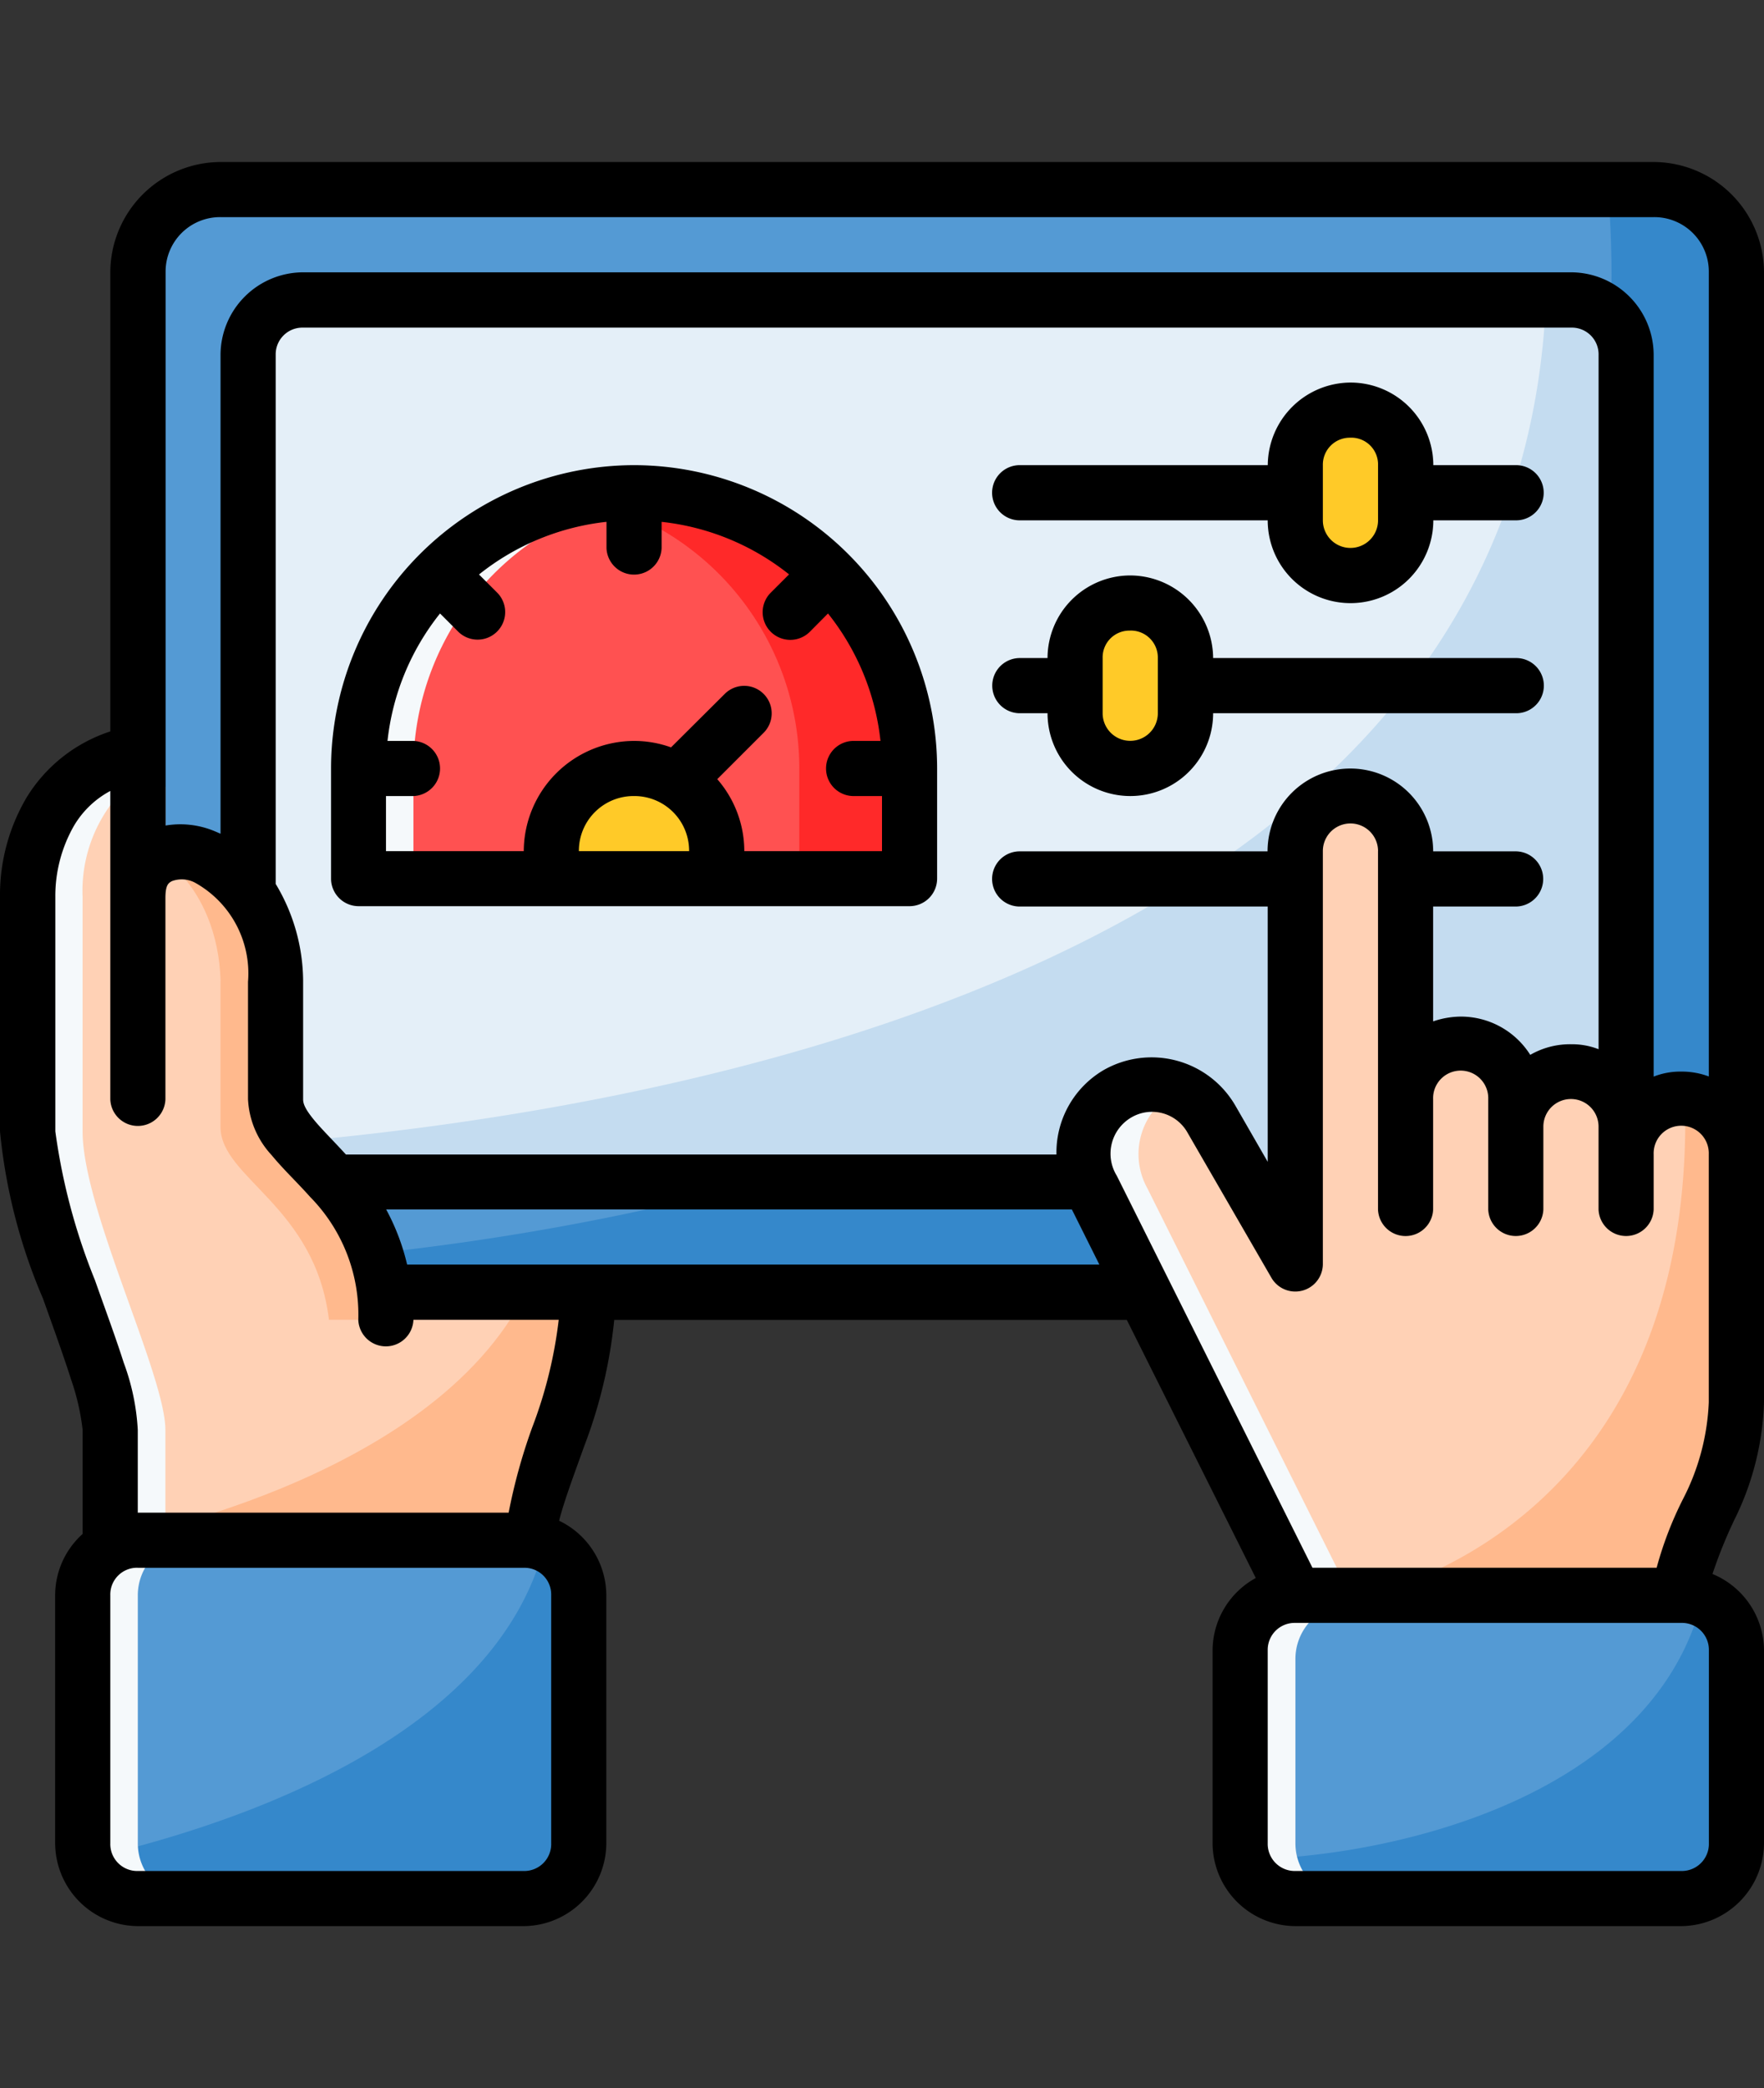 <svg xmlns="http://www.w3.org/2000/svg" xmlns:xlink="http://www.w3.org/1999/xlink" width="49" height="58" viewBox="0 0 49 58">
  <rect x="0" y="0" width="49" height="58" fill="#333333" stroke="none"/>
  <defs>
    <clipPath id="clip-path">
      <rect id="Rectángulo_306521" data-name="Rectángulo 306521" width="49" height="58" transform="translate(828 4806)" fill="#583cb6" stroke="#707070" stroke-width="1"/>
    </clipPath>
  </defs>
  <g id="Enmascarar_grupo_878402" data-name="Enmascarar grupo 878402" transform="translate(-828 -4806)" clip-path="url(#clip-path)">
    <g id="layer1" transform="translate(828 4810.5)">
      <path id="path7833" d="M6.125.766a2.292,2.292,0,0,0-2.3,2.3V29.094a2.292,2.292,0,0,0,2.3,2.3H45.937a2.292,2.292,0,0,0,2.3-2.3V3.063a2.292,2.292,0,0,0-2.3-2.3Z" fill="#549ad4"/>
      <path id="path7863" d="M44.667.766C47.021,29.94,6.125,30.625,6.125,30.625l-.473.716a2.315,2.315,0,0,0,.473.049H45.938a2.292,2.292,0,0,0,2.3-2.3V3.062a2.292,2.292,0,0,0-2.3-2.3Z" fill="#3588cb"/>
      <path id="path7838" d="M8.712,3.934A1.818,1.818,0,0,0,6.891,5.755V26.4a1.818,1.818,0,0,0,1.822,1.822H43.35A1.818,1.818,0,0,0,45.172,26.4V5.755A1.818,1.818,0,0,0,43.35,3.934Z" fill="#e4eff8"/>
      <path id="path7858" d="M42.939,3.934c-.853,18.35-24.244,22.455-35.8,23.365a1.811,1.811,0,0,0,1.578.923H43.35A1.817,1.817,0,0,0,45.172,26.4V5.756A1.817,1.817,0,0,0,43.35,3.934Z" fill="#c4dcf0"/>
      <path id="path7816" d="M35.984,39.812,30.336,28.5a1.953,1.953,0,0,1,.7-2.615,1.91,1.91,0,0,1,2.615.7l2.333,4.041V19.141a1.531,1.531,0,1,1,3.063,0v6.891a1.531,1.531,0,1,1,3.063,0V26.8a1.531,1.531,0,0,1,3.063,0v.766a1.531,1.531,0,1,1,3.062,0v6.891c0,2.3-1.531,3.828-1.531,5.359Z" fill="#ffd1b5"/>
      <path id="path7828" d="M46.806,26.042c.287,11.389-7.892,13.554-8.863,13.771H46.7c0-1.531,1.531-3.062,1.531-5.359V27.563a1.523,1.523,0,0,0-1.428-1.521Z" fill="#ffb98d"/>
      <path id="path7825" d="M32.128,25.63a1.91,1.91,0,0,0-1.092.253,1.954,1.954,0,0,0-.7,2.615l5.648,11.314h1.531L31.868,28.5a1.954,1.954,0,0,1,.7-2.615,1.893,1.893,0,0,1,.2-.09A1.912,1.912,0,0,0,32.128,25.63Z" fill="#f5f9fb"/>
      <path id="path7790" d="M3.8,16.41a3.836,3.836,0,0,0-3.033,4v6.514c0,2.171,2.3,6.765,2.3,8.3v3.062h11.62c0-1.527,1.632-3.817,1.64-6.891H10.669c-.381-3.165-3.013-3.937-3.013-5.359V22.747c-.082-2.715-1.97-3.882-3.062-3.516V17.36Z" fill="#ffd1b5"/>
      <path id="path7820" d="M3.8,16.41a3.836,3.836,0,0,0-3.033,4v6.514c0,2.171,2.3,6.765,2.3,8.3v3.062H4.594V35.219c0-1.531-2.3-6.125-2.3-8.3V20.409a4.038,4.038,0,0,1,1.862-3.569Z" fill="#f5f9fb"/>
      <path id="path7810" d="M14.608,31.391C11.967,36.7,3.062,38.281,3.062,38.281h11.62c0-1.527,1.632-3.817,1.64-6.891Z" fill="#ffb98d"/>
      <path id="rect7783" d="M35.984,39.812H46.7a1.528,1.528,0,0,1,1.531,1.531V46.7A1.528,1.528,0,0,1,46.7,48.234H35.984A1.528,1.528,0,0,1,34.453,46.7V41.344a1.528,1.528,0,0,1,1.531-1.531Z" fill="#549ad4"/>
      <path id="path7785" d="M47.285,39.928c-1.411,5.652-9,7.214-12.761,7.214a1.523,1.523,0,0,0,1.461,1.093H46.7A1.528,1.528,0,0,0,48.234,46.7V41.344a1.527,1.527,0,0,0-.95-1.416Z" fill="#3588cb"/>
      <path id="path7787" d="M35.984,40.052a1.528,1.528,0,0,0-1.531,1.531V46.7a1.528,1.528,0,0,0,1.531,1.531h1.531A1.528,1.528,0,0,1,35.984,46.7v-5.12a1.528,1.528,0,0,1,1.531-1.531Z" fill="#f5f9fb"/>
      <path id="rect7771" d="M3.828,38.281H14.547a1.528,1.528,0,0,1,1.531,1.531V46.7a1.528,1.528,0,0,1-1.531,1.531H3.828A1.528,1.528,0,0,1,2.3,46.7V39.813a1.528,1.528,0,0,1,1.531-1.531Z" fill="#549ad4"/>
      <path id="path7773" d="M15.129,38.4c-1.411,5.652-9.377,7.989-12.761,8.745a1.523,1.523,0,0,0,1.461,1.093H14.547A1.528,1.528,0,0,0,16.078,46.7V39.813a1.527,1.527,0,0,0-.95-1.416Z" fill="#3588cb"/>
      <path id="rect7780" d="M3.828,38.281A1.528,1.528,0,0,0,2.3,39.813V46.7a1.528,1.528,0,0,0,1.531,1.531H5.359A1.528,1.528,0,0,1,3.828,46.7V39.813a1.528,1.528,0,0,1,1.531-1.531Z" fill="#f5f9fb"/>
      <path id="path7803" d="M14.792,31.391c-.009,3.073-1.64,5.363-1.64,6.891h1.531c0-1.527,1.632-3.817,1.64-6.891Z" fill="#ffb98d"/>
      <path id="path7808" d="M6.125,22.747V26.8c0,1.422,2.632,2.195,3.013,5.359h1.531c-.381-3.165-3.013-4.7-3.013-6.125V22.747c-.082-2.715-1.97-3.882-3.828-3.516.327-.366,2.215.8,2.3,3.516Z" fill="#ffb98d"/>
      <path id="path7844" d="M9.953,16.844a7.656,7.656,0,0,1,15.312,0v3.062H9.953Z" fill="#ff5151"/>
      <g id="Grupo_956622" data-name="Grupo 956622">
        <path id="path7856" d="M15.313,19.906v-.766a2.3,2.3,0,1,1,4.594,0v.766Z" fill="#ffca28"/>
        <path id="rect7840" d="M-37.516-6.891a1.528,1.528,0,0,0,1.531-1.531V-9.953a1.528,1.528,0,0,0-1.531-1.531,1.528,1.528,0,0,0-1.531,1.531v1.531A1.528,1.528,0,0,0-37.516-6.891Z" transform="rotate(180)" fill="#ffca28"/>
        <path id="rect7842" d="M31.391,12.25a1.528,1.528,0,0,1,1.531,1.531v1.531a1.531,1.531,0,1,1-3.062,0V13.781A1.528,1.528,0,0,1,31.391,12.25Z" fill="#ffca28"/>
      </g>
      <path id="path7848" d="M17.609,9.188a7.691,7.691,0,0,0-1.531.154,7.658,7.658,0,0,1,6.125,7.5v3.062h3.062V16.844a7.656,7.656,0,0,0-7.656-7.656Z" fill="#ff2929"/>
      <path id="path7853" d="M17.609,9.188a7.656,7.656,0,0,0-7.656,7.656v3.062h1.531V16.844a7.658,7.658,0,0,1,6.891-7.619q-.378-.038-.766-.037Z" fill="#f5f9fb"/>
      <path id="rect820" d="M6.126,0A3.074,3.074,0,0,0,3.064,3.064V15.816A4.283,4.283,0,0,0,.74,17.65,5.33,5.33,0,0,0,0,20.409v6.515a15.542,15.542,0,0,0,1.192,4.64c.289.809.573,1.594.781,2.249a6.539,6.539,0,0,1,.322,1.4v2.894a2.291,2.291,0,0,0-.763,1.7V46.7a2.312,2.312,0,0,0,2.3,2.3H14.548a2.31,2.31,0,0,0,2.294-2.3V39.81a2.305,2.305,0,0,0-1.311-2.07c.131-.523.4-1.243.7-2.079a13.628,13.628,0,0,0,.831-3.5H31.3l3.583,7.17a2.3,2.3,0,0,0-1.2,2.013V46.7A2.31,2.31,0,0,0,35.983,49H46.7A2.317,2.317,0,0,0,49,46.7V41.341a2.31,2.31,0,0,0-1.431-2.122,13.123,13.123,0,0,1,.6-1.489A7.877,7.877,0,0,0,49,34.452V3.064A3.075,3.075,0,0,0,45.936,0Zm0,1.531h39.81a1.513,1.513,0,0,1,1.531,1.533V25.4a2.126,2.126,0,0,0-.769-.135,2.005,2.005,0,0,0-.763.139V5.358a2.3,2.3,0,0,0-2.294-2.294H8.42A2.3,2.3,0,0,0,6.126,5.358v13.3c-.047-.02-.093-.042-.141-.061A2.468,2.468,0,0,0,4.6,18.43V3.064A1.513,1.513,0,0,1,6.126,1.531ZM7.658,20.048V5.358A.743.743,0,0,1,8.42,4.6H43.642a.743.743,0,0,1,.763.763v19.28a2.03,2.03,0,0,0-.763-.138,2.212,2.212,0,0,0-1.135.295,2.277,2.277,0,0,0-1.929-1.063,2.433,2.433,0,0,0-.769.133v-3.19H42.1a.766.766,0,0,0,0-1.533H39.81a2.3,2.3,0,1,0-4.6,0H28.325a.766.766,0,0,0,0,1.533h6.889v7.091l-.9-1.564a2.689,2.689,0,0,0-3.658-.984,2.655,2.655,0,0,0-1.31,2.345H9.609c-.353-.387-.672-.7-.882-.956-.239-.29-.307-.446-.307-.574v-3.3a5.278,5.278,0,0,0-.763-2.688ZM37.516,6.126a2.31,2.31,0,0,0-2.3,2.294H28.325a.766.766,0,0,0,0,1.533h6.889a2.3,2.3,0,0,0,4.6,0h2.3a.766.766,0,0,0,0-1.533h-2.3A2.3,2.3,0,0,0,37.516,6.126Zm0,1.531a.743.743,0,0,1,.763.763V9.953a.766.766,0,1,1-1.533,0V8.42A.749.749,0,0,1,37.516,7.658Zm-19.9.763a8.432,8.432,0,0,0-8.42,8.422V19.9a.766.766,0,0,0,.763.77H25.261a.766.766,0,0,0,.77-.77V16.842a8.432,8.432,0,0,0-8.42-8.422Zm-.769,1.575v.727a.766.766,0,0,0,1.531,0V9.995a6.855,6.855,0,0,1,3.54,1.459l-.516.516a.768.768,0,0,0,1.086,1.086L23,12.54a6.853,6.853,0,0,1,1.458,3.54h-.719a.766.766,0,1,0,0,1.531H24.5v1.531H20.675a3.049,3.049,0,0,0-.751-2l1.288-1.288a.763.763,0,1,0-1.08-1.08L18.64,16.259a3.03,3.03,0,0,0-1.029-.179,3.074,3.074,0,0,0-3.062,3.062H10.722V17.611h.763a.766.766,0,0,0,0-1.531h-.721a6.855,6.855,0,0,1,1.459-3.54l.516.516a.766.766,0,0,0,1.08-1.086l-.513-.513a6.854,6.854,0,0,1,3.537-1.462Zm14.545,1.489a2.3,2.3,0,0,0-2.294,2.294h-.769a.766.766,0,0,0,0,1.533h.769a2.3,2.3,0,1,0,4.6,0h8.42a.766.766,0,0,0,0-1.533h-8.42a2.31,2.31,0,0,0-2.3-2.294Zm0,1.531a.749.749,0,0,1,.77.763v1.533a.766.766,0,1,1-1.533,0V13.778A.743.743,0,0,1,31.388,13.016ZM3.064,17.466v8.57a.766.766,0,0,0,1.531,0V20.448c0-.368.083-.421.181-.474a.79.79,0,0,1,.633.039,2.882,2.882,0,0,1,1.48,2.757v3.261a2.454,2.454,0,0,0,.656,1.554c.334.405.713.759,1.068,1.159a4.665,4.665,0,0,1,1.34,3.414.766.766,0,0,0,1.531,0H15.52a12.4,12.4,0,0,1-.736,2.989,15.65,15.65,0,0,0-.655,2.369H3.827v-2.3a6.315,6.315,0,0,0-.39-1.865c-.223-.7-.517-1.492-.8-2.294a17.086,17.086,0,0,1-1.1-4.132V20.409a3.931,3.931,0,0,1,.514-1.966,2.584,2.584,0,0,1,1.018-.976Zm14.547.145a1.52,1.52,0,0,1,1.531,1.531H16.08a1.52,1.52,0,0,1,1.531-1.531Zm20.667,1.531v9.952a.766.766,0,0,0,1.531,0V26.031a.766.766,0,1,1,1.531,0v3.062a.766.766,0,0,0,1.531,0v-2.3a.766.766,0,0,1,1.533,0v2.3a.766.766,0,0,0,1.531,0V27.562a.766.766,0,1,1,1.531,0v6.889a6.413,6.413,0,0,1-.7,2.656,9.94,9.94,0,0,0-.748,1.939H36.457L31.021,28.156a1.165,1.165,0,0,1,.395-1.612,1.132,1.132,0,0,1,1.572.419L35.322,31a.766.766,0,0,0,1.424-.378c0-3.826,0-7.661,0-11.483a.766.766,0,1,1,1.533,0ZM10.728,29.094H29.774l.764,1.531H11.309a6.161,6.161,0,0,0-.582-1.531Zm-6.9,9.953H14.548a.743.743,0,0,1,.763.763V46.7a.748.748,0,0,1-.763.769H3.827a.748.748,0,0,1-.763-.769V39.809a.743.743,0,0,1,.763-.763Zm32.156,1.531H46.7a.748.748,0,0,1,.769.763V46.7a.753.753,0,0,1-.769.769H35.983a.753.753,0,0,1-.769-.769V41.341A.748.748,0,0,1,35.983,40.578Z"/>
    </g>
  </g>
</svg>
